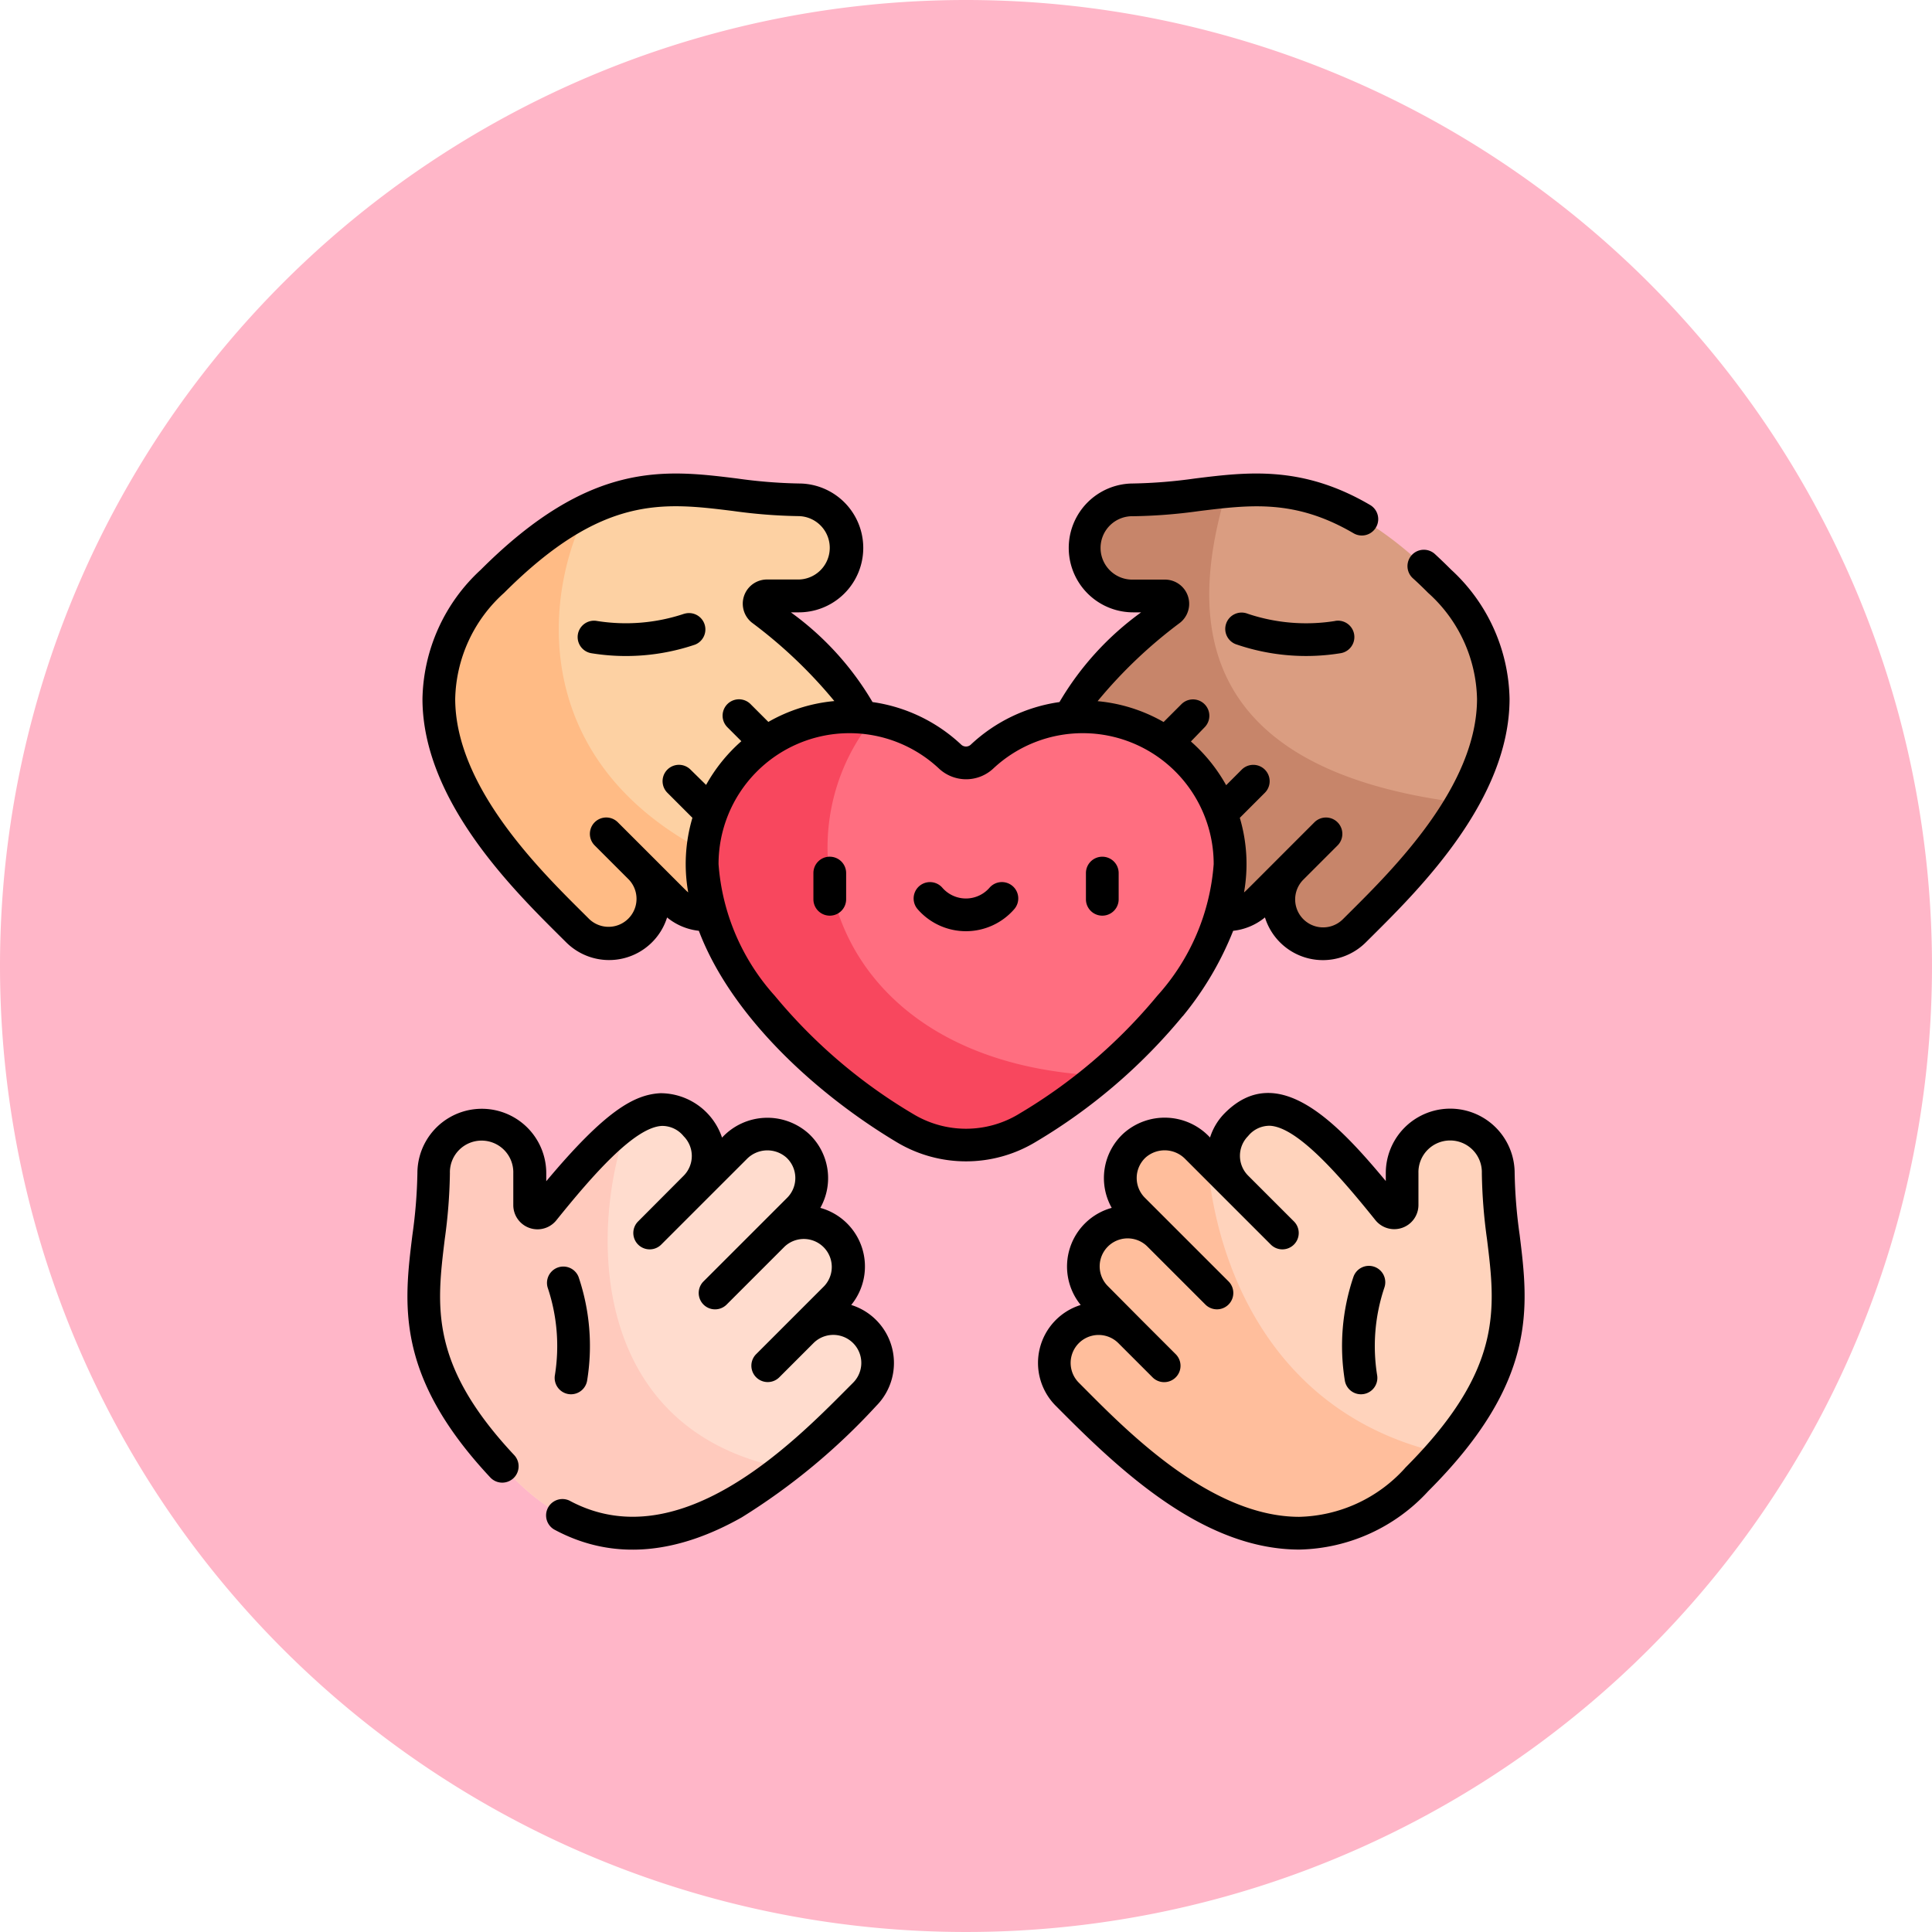 <svg xmlns="http://www.w3.org/2000/svg" width="75.132" height="75.132" viewBox="0 0 75.132 75.132">
  <g id="Grupo_1132741" data-name="Grupo 1132741" transform="translate(0 0)">
    <g id="Grupo_1106730" data-name="Grupo 1106730" transform="translate(0 0)">
      <path id="Trazado_861606" data-name="Trazado 861606" d="M37.566,0A37.566,37.566,0,1,1,0,37.566,37.566,37.566,0,0,1,37.566,0Z" fill="#ffb6c8"/>
    </g>
    <g id="diversity_8034775" transform="translate(15.844 18.414)">
      <path id="Trazado_933688" data-name="Trazado 933688" d="M307.115,21.059a.3.3,0,0,1,.19.541c-3.429,2.759-4.794,4.427-3.322,5.9a1.724,1.724,0,0,0,2.438,0l-1.547,1.547a1.751,1.751,0,0,0-.073,2.422,1.724,1.724,0,0,0,2.482.045l1-1a1.724,1.724,0,0,0,2.438,2.438l1.313-1.313a1.724,1.724,0,1,0,2.438,2.438c2.3-2.3,8.666-8.244,3.321-13.589-5.193-5.193-8.027-3.168-11.919-3.168a1.869,1.869,0,1,0,0,3.738h1.242Z" transform="translate(-277.65 -16.296)" fill="#da9d81"/>
      <path id="Trazado_933689" data-name="Trazado 933689" d="M318.634,29.745c-10.876-1.357-10.452-7.7-9.134-12.11-1.176.109-2.344.329-3.627.329a1.869,1.869,0,1,0,0,3.738h1.242a.3.3,0,0,1,.19.541c-3.429,2.759-4.794,4.427-3.322,5.9a1.724,1.724,0,0,0,2.438,0l-1.547,1.547a1.751,1.751,0,0,0-.073,2.422,1.724,1.724,0,0,0,2.482.045l1-1A1.724,1.724,0,1,0,310.72,33.6l1.313-1.313a1.724,1.724,0,1,0,2.438,2.438A25.189,25.189,0,0,0,318.634,29.745Z" transform="translate(-277.65 -16.94)" fill="#c7856a"/>
      <path id="Trazado_933690" data-name="Trazado 933690" d="M11.613,304.558a.3.3,0,0,0,.541.19c2.759-3.429,4.427-4.794,5.9-3.322a1.724,1.724,0,0,1,0,2.438l1.547-1.547a1.751,1.751,0,0,1,2.422-.073,1.724,1.724,0,0,1,.045,2.482l-1,1a1.724,1.724,0,0,1,2.438,2.438l-1.313,1.313a1.724,1.724,0,1,1,2.438,2.438c-2.3,2.3-8.244,8.666-13.589,3.32-5.193-5.193-3.168-8.027-3.168-11.919a1.869,1.869,0,1,1,3.738,0v1.242Z" transform="translate(-6.851 -276.111)" fill="#ffdcce"/>
      <path id="Trazado_933691" data-name="Trazado 933691" d="M15.447,306.733a17.4,17.4,0,0,0-3.294,3.409.3.3,0,0,1-.541-.19V308.71a1.869,1.869,0,1,0-3.738,0c0,3.892-2.025,6.725,3.168,11.919,3.666,3.666,7.614,1.823,10.475-.439C13.805,318.667,13.945,310.688,15.447,306.733Z" transform="translate(-6.849 -281.505)" fill="#ffcabd"/>
      <path id="Trazado_933692" data-name="Trazado 933692" d="M27.163,21.059a.3.3,0,0,0-.19.541c3.429,2.759,4.794,4.427,3.322,5.9a1.724,1.724,0,0,1-2.438,0L29.4,29.046a1.751,1.751,0,0,1,.073,2.422,1.724,1.724,0,0,1-2.482.045l-1-1a1.724,1.724,0,0,1-2.438,2.438L22.245,31.64a1.724,1.724,0,1,1-2.438,2.438c-2.3-2.3-8.666-8.244-3.321-13.589,5.193-5.193,8.027-3.168,11.919-3.168a1.869,1.869,0,1,1,0,3.738H27.163Z" transform="translate(-13.182 -16.296)" fill="#fdd1a3"/>
      <path id="Trazado_933693" data-name="Trazado 933693" d="M20.175,26.115a13.846,13.846,0,0,0-3.691,2.778c-5.346,5.346,1.022,11.291,3.321,13.589a1.724,1.724,0,0,0,2.438-2.438l1.313,1.313A1.722,1.722,0,0,0,26.5,40.185c-8.811-3.385-8.1-10.691-6.322-14.07Z" transform="translate(-13.18 -24.7)" fill="#ffbb85"/>
      <path id="Trazado_933694" data-name="Trazado 933694" d="M310.006,304.558a.3.3,0,0,1-.541.19c-2.759-3.429-4.427-4.794-5.9-3.322a1.724,1.724,0,0,0,0,2.438l-1.547-1.547a1.751,1.751,0,0,0-2.422-.073,1.724,1.724,0,0,0-.045,2.482l1,1a1.724,1.724,0,0,0-2.438,2.438l1.313,1.313a1.724,1.724,0,0,0-2.438,2.438c2.3,2.3,8.244,8.666,13.589,3.32,5.193-5.193,3.168-8.027,3.168-11.919a1.869,1.869,0,1,0-3.738,0Z" transform="translate(-271.322 -276.111)" fill="#ffd3bc"/>
      <path id="Trazado_933695" data-name="Trazado 933695" d="M310.576,325.525c.353-.353.672-.7.961-1.028-6.629-1.516-8.812-7.357-9.111-11.481l-.408-.408a1.751,1.751,0,0,0-2.422-.073,1.724,1.724,0,0,0-.045,2.482l1,1a1.724,1.724,0,0,0-2.438,2.438l1.313,1.313a1.724,1.724,0,0,0-2.438,2.438C299.285,324.5,305.23,330.871,310.576,325.525Z" transform="translate(-271.322 -286.402)" fill="#ffbe9c"/>
      <path id="Trazado_933696" data-name="Trazado 933696" d="M135.039,126.663c0,3.6,3.594,7.691,7.894,10.266a4.609,4.609,0,0,0,4.738,0c4.3-2.575,7.895-6.661,7.895-10.266a5.727,5.727,0,0,0-9.643-4.18.911.911,0,0,1-1.24,0,5.727,5.727,0,0,0-9.643,4.18Z" transform="translate(-123.58 -111.473)" fill="#ff6e80"/>
      <path id="Trazado_933697" data-name="Trazado 933697" d="M141.693,121.009a5.724,5.724,0,0,0-6.654,5.653c0,3.6,3.594,7.691,7.894,10.266a4.609,4.609,0,0,0,4.738,0,22.829,22.829,0,0,0,2.876-2.039C140.088,134.419,137.812,125.754,141.693,121.009Z" transform="translate(-123.58 -111.472)" fill="#f8475e"/>
      <path id="Trazado_933698" data-name="Trazado 933698" d="M10.77,14.894a7.144,7.144,0,0,1-3.4.282.636.636,0,1,0-.225,1.253,8.369,8.369,0,0,0,4.043-.333.636.636,0,0,0-.418-1.2Zm5.655,9.449a.636.636,0,0,0-.636.636V26a.636.636,0,0,0,1.273,0V24.98A.636.636,0,0,0,16.424,24.344ZM6.362,45.249a.637.637,0,0,0,.626-.524,8.368,8.368,0,0,0-.333-4.043.636.636,0,0,0-1.2.418,7.141,7.141,0,0,1,.282,3.4.637.637,0,0,0,.627.749Zm10.9-3.477A2.364,2.364,0,0,0,16.058,38a2.361,2.361,0,0,0-.451-2.886,2.4,2.4,0,0,0-3.371.154,2.529,2.529,0,0,0-2.4-1.727c-1.01.054-2.13.668-4.436,3.423v-.312a2.505,2.505,0,1,0-5.011,0,19.476,19.476,0,0,1-.195,2.406c-.332,2.687-.675,5.466,3.03,9.426a.636.636,0,1,0,.929-.87c-3.3-3.525-3.019-5.784-2.7-8.4a20.473,20.473,0,0,0,.2-2.562,1.233,1.233,0,1,1,2.465,0v1.242a.941.941,0,0,0,1.674.589c1.435-1.783,3.044-3.613,4.1-3.67a1.07,1.07,0,0,1,.85.4,1.089,1.089,0,0,1,0,1.538L8.972,38.527a.636.636,0,1,0,.9.9l1.782-1.782L13.2,36.1a1.118,1.118,0,0,1,1.538-.057,1.087,1.087,0,0,1,.029,1.566L11.515,40.86a.636.636,0,0,0,.9.9l2.254-2.254a1.088,1.088,0,0,1,1.538,1.538l-2.644,2.644a.636.636,0,0,0,.9.9l1.33-1.33A1.088,1.088,0,0,1,17.332,44.8l-.254.255c-2.13,2.143-6.562,6.6-10.775,4.33a.636.636,0,0,0-.6,1.12c2.4,1.3,4.915.88,7.3-.47A24.969,24.969,0,0,0,18.233,45.7a2.364,2.364,0,0,0-.969-3.923Zm6.276-16.284a.636.636,0,0,0-.9.062,1.215,1.215,0,0,1-1.835,0,.636.636,0,1,0-.96.836,2.488,2.488,0,0,0,3.754,0A.636.636,0,0,0,23.539,25.488ZM36.077,15.177a7.143,7.143,0,0,1-3.4-.282.636.636,0,1,0-.418,1.2,8.368,8.368,0,0,0,4.043.333.636.636,0,1,0-.225-1.253ZM30.15,30.549a12.462,12.462,0,0,0,1.963-3.324,2.343,2.343,0,0,0,1.236-.52,2.36,2.36,0,0,0,3.923.969l.253-.251c1.863-1.852,5.33-5.3,5.336-9.214a6.989,6.989,0,0,0-2.268-5.024c-.213-.213-.426-.418-.633-.609a.636.636,0,1,0-.864.935c.2.18.4.373.6.574a5.691,5.691,0,0,1,1.9,4.122c-.005,3.387-3.229,6.591-4.961,8.313l-.255.254a1.087,1.087,0,1,1-1.538-1.538l1.33-1.33a.636.636,0,0,0-.9-.9c-2.729,2.729-2.652,2.659-2.737,2.726a6.32,6.32,0,0,0-.164-2.9l.974-.974a.636.636,0,1,0-.9-.9l-.605.605a6.409,6.409,0,0,0-1.371-1.7L31,19.313a.636.636,0,0,0-.9-.9l-.693.693a6.317,6.317,0,0,0-2.566-.811,18.4,18.4,0,0,1,3.21-3.053.941.941,0,0,0-.589-1.674H28.224a1.233,1.233,0,1,1,0-2.465,20.458,20.458,0,0,0,2.562-.2c2.009-.248,3.744-.462,6.009.863a.636.636,0,0,0,.643-1.1C34.8,9.12,32.681,9.382,30.63,9.635a19.476,19.476,0,0,1-2.406.195,2.505,2.505,0,1,0,0,5.011h.31a11.467,11.467,0,0,0-3.176,3.489,6.337,6.337,0,0,0-3.45,1.657.274.274,0,0,1-.37,0,6.337,6.337,0,0,0-3.45-1.657,11.466,11.466,0,0,0-3.176-3.489h.31a2.505,2.505,0,1,0,0-5.011,19.493,19.493,0,0,1-2.406-.195c-2.806-.347-5.708-.705-9.963,3.55A6.988,6.988,0,0,0,.586,18.209c.006,3.916,3.473,7.362,5.336,9.214l.253.251a2.364,2.364,0,0,0,3.924-.968,2.342,2.342,0,0,0,1.235.519c1.271,3.355,4.6,6.369,7.693,8.219a5.24,5.24,0,0,0,5.392,0,21.857,21.857,0,0,0,5.73-4.9ZM11.01,20.957a.636.636,0,0,0-.9.9l.974.974a6.319,6.319,0,0,0-.164,2.9c-.085-.068-.007,0-2.737-2.726a.636.636,0,0,0-.9.9l1.332,1.332a1.088,1.088,0,0,1-1.54,1.536l-.255-.254C5.088,24.8,1.865,21.594,1.859,18.207a5.691,5.691,0,0,1,1.9-4.122c3.815-3.815,6.174-3.524,8.906-3.186a20.458,20.458,0,0,0,2.562.2,1.233,1.233,0,0,1,0,2.465H13.982a.941.941,0,0,0-.589,1.674,18.4,18.4,0,0,1,3.21,3.053,6.318,6.318,0,0,0-2.566.811l-.693-.693a.636.636,0,0,0-.9.9l.543.543a6.406,6.406,0,0,0-1.371,1.7Zm12.755,13.4a3.969,3.969,0,0,1-4.084,0,20.556,20.556,0,0,1-5.39-4.6A8.58,8.58,0,0,1,12.1,24.632a5.091,5.091,0,0,1,8.572-3.716,1.547,1.547,0,0,0,2.111,0,5.091,5.091,0,0,1,8.572,3.716,8.58,8.58,0,0,1-2.195,5.121,20.56,20.56,0,0,1-5.39,4.6ZM37.6,40.29a.637.637,0,0,0-.81.392,8.369,8.369,0,0,0-.333,4.043.636.636,0,0,0,1.253-.225,7.142,7.142,0,0,1,.283-3.4A.637.637,0,0,0,37.6,40.29ZM27.023,24.344a.636.636,0,0,0-.636.636V26a.636.636,0,1,0,1.273,0V24.98A.636.636,0,0,0,27.023,24.344ZM43.254,39.053a19.458,19.458,0,0,1-.195-2.406,2.505,2.505,0,1,0-5.011,0v.31c-1.862-2.236-4.185-4.719-6.254-2.65a2.346,2.346,0,0,0-.581.957,2.4,2.4,0,0,0-3.371-.154A2.361,2.361,0,0,0,27.39,38a2.366,2.366,0,0,0-1.206,3.776,2.36,2.36,0,0,0-.969,3.923l.252.253c2.476,2.49,5.617,5.336,9.224,5.336A6.991,6.991,0,0,0,39.7,49.015C43.959,44.761,43.6,41.859,43.254,39.053ZM38.8,48.115a5.715,5.715,0,0,1-4.122,1.9c-3.387-.005-6.591-3.229-8.313-4.961l-.254-.255a1.087,1.087,0,1,1,1.538-1.538l1.33,1.33a.636.636,0,0,0,.9-.9l-1.33-1.33L27.24,41.043a1.087,1.087,0,0,1,1.538-1.538l2.254,2.254a.636.636,0,1,0,.9-.9L28.68,37.607a1.087,1.087,0,0,1,.029-1.566,1.118,1.118,0,0,1,1.538.057l1.547,1.547,1.782,1.782a.636.636,0,1,0,.9-.9l-1.782-1.782a1.089,1.089,0,0,1,0-1.538,1.069,1.069,0,0,1,.85-.4c1.06.057,2.669,1.887,4.1,3.67a.941.941,0,0,0,1.674-.589V36.647a1.233,1.233,0,1,1,2.465,0,20.457,20.457,0,0,0,.2,2.562c.338,2.732.629,5.091-3.186,8.906Z" transform="translate(-0.001 -9.442)"/>
    </g>
  </g>
</svg>
